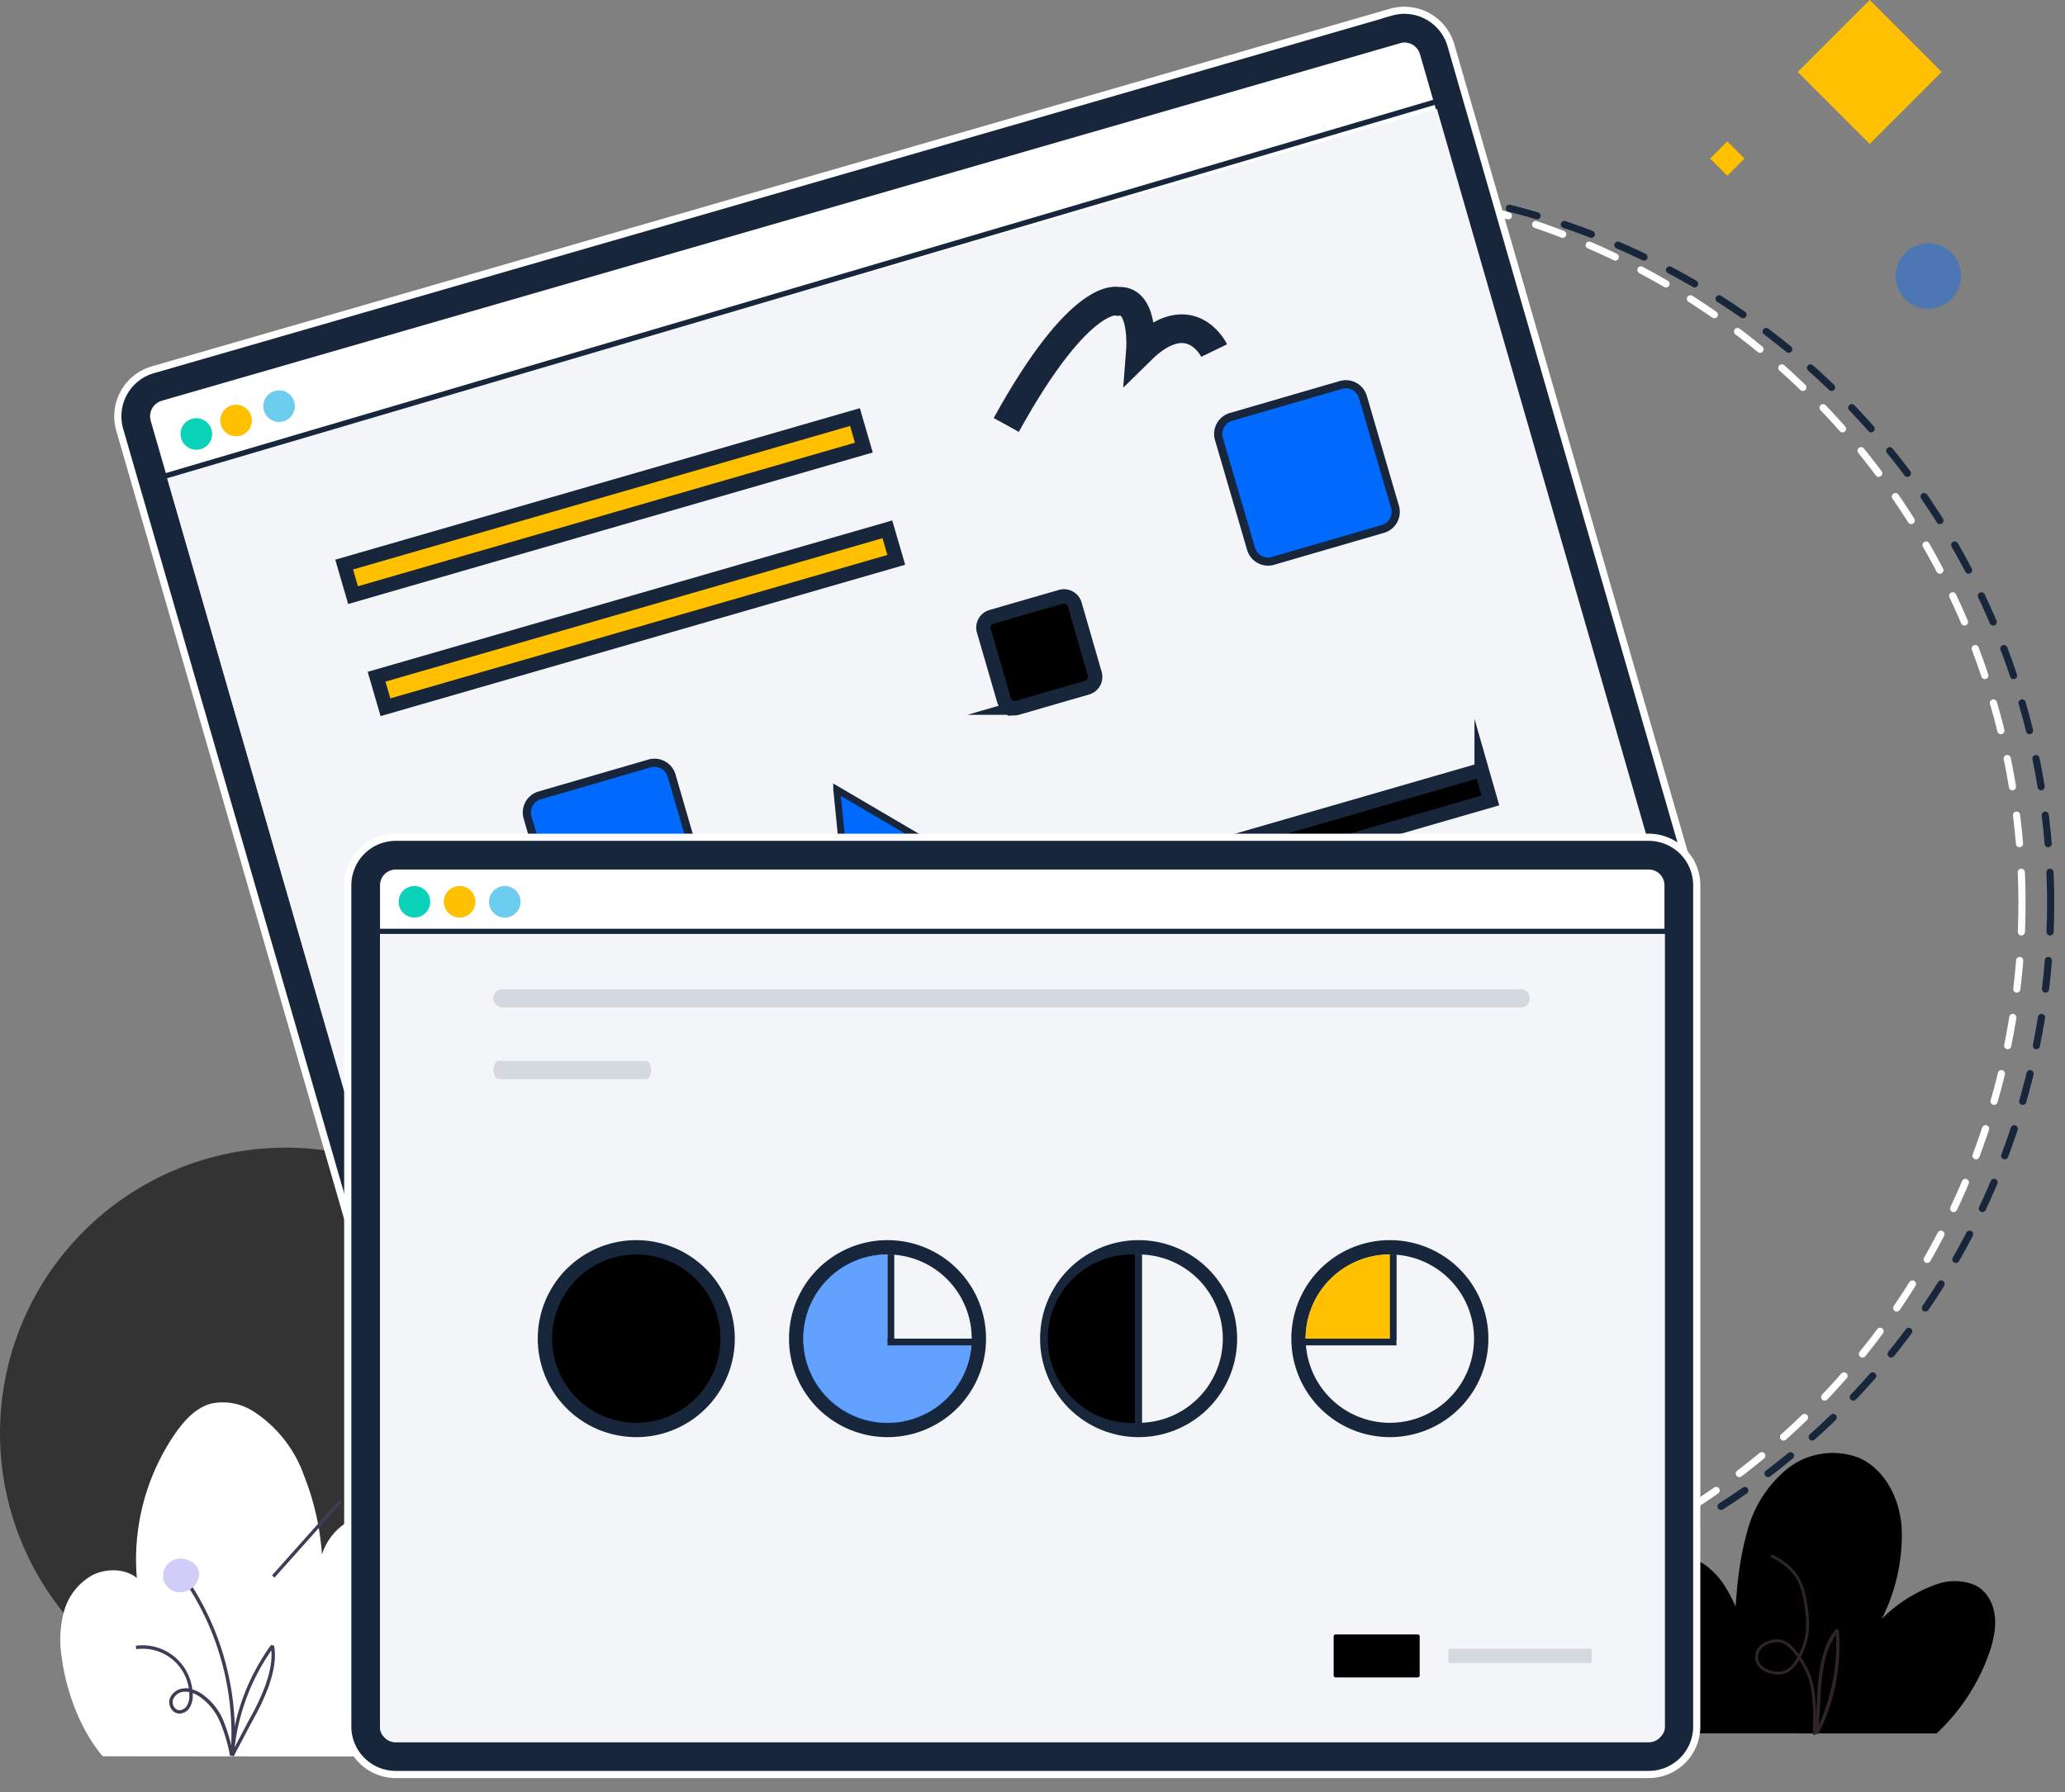 <svg fill="none" xmlns="http://www.w3.org/2000/svg" viewBox="0 0 144 125"><rect x="0" y="0" width="144" height="125" fill="#808080" stroke="none"/><circle cx="91" cy="63" r="50" stroke="#fff" stroke-width=".5" stroke-linecap="round" stroke-dasharray="2 2"/><circle cx="93" cy="63" r="50" stroke="#18263C" stroke-width=".5" stroke-linecap="round" stroke-dasharray="2 2"/><path opacity=".6" d="M19.92 119.89a19.92 19.92 0 100-39.84 19.92 19.92 0 000 39.84z" fill="currentColor"/><path d="M97.14 1.33L10.8 26.27a2.88 2.88 0 00-1.97 3.57l16.27 56.3a2.88 2.88 0 003.56 1.97L115 63.17a2.88 2.88 0 001.97-3.56L100.7 3.31a2.88 2.88 0 00-3.56-1.98z" stroke="#fff" stroke-width="1.5" stroke-miterlimit="10"/><path d="M97.34 2.06L11.01 26.99a2.13 2.13 0 00-1.46 2.64l16.27 56.3a2.13 2.13 0 002.63 1.46l86.34-24.94a2.13 2.13 0 001.45-2.63L99.98 3.5a2.13 2.13 0 00-2.64-1.45z" fill="#fff" stroke="#18263C" stroke-width="2" stroke-miterlimit="10"/><path d="M100.19 7.59L11.6 33.17l15.17 52.54 88.58-25.58L100.2 7.59z" fill="#F4F5F9"/><path d="M100.83 6.7l-90.3 26.6.1.36 90.3-26.6-.1-.35z" fill="#18263C"/><path d="M13.9 31.35a1.1 1.1 0 10-.62-2.1 1.1 1.1 0 00.62 2.1z" fill="#09D2B9"/><path d="M16.67 30.41a1.1 1.1 0 10-.62-2.1 1.1 1.1 0 00.62 2.1z" fill="#FFC000"/><path d="M12.03 106.47h-1.14v.38h1.14v-.38z" fill="#fff"/><path d="M117.56 120.9a13.08 13.08 0 01-3.23-8.32 5.9 5.9 0 01.39-2.28 2.88 2.88 0 011.58-1.62c1-.36 2.16.04 2.95.75.8.7 1.24 1.45 1.78 2.63.12-1.76.32-3.5.8-5.2a8.39 8.39 0 012.79-4.4 5.1 5.1 0 014.98-.79c1.93.83 2.97 3.05 3.02 5.15.04 2.12-.44 4.21-1.4 6.1a10.13 10.13 0 013.99-2.47c.8-.25 1.65-.22 2.43.08.76.31 1.26 1.09 1.42 1.9.16.8.02 1.64-.2 2.43a14.02 14.02 0 01-3.82 6.05" fill="currentColor"/><path d="M126.5 121s.2-2.5-.3-4a6.5 6.5 0 00-1.2-2c-.5-.5-.9-.66-1.5-.5-.53.14-.94.45-1 1-.08.75.75 1.2 1.5 1.2s1.19-.57 1.5-1.2c.5-1 .64-1.82.5-3-.21-1.83-.5-3-2.5-4" stroke="#2E2625" stroke-width=".2"/><path d="M126.56 120.9l.08-1.2.07-1.22c.02-.84.11-1.69.28-2.51.16-.73.43-1.66 1.04-2.34l.2.07c.2 2.5-.3 5.03-1.45 7.27l-.22-.06zm.66-4.88c-.16.81-.25 1.64-.27 2.47l-.08 1.22-.04.62c.9-1.98 1.31-4.15 1.2-6.32a5.39 5.39 0 00-.81 2z" fill="#2E2625"/><path d="M28.35 122.52c1.75-2.82 2.6-5.9 2.85-9.2.11-1.55.04-3.14-.54-4.57a5.15 5.15 0 00-3.22-3.12 4.21 4.21 0 00-4.99 2.79 18.33 18.33 0 00-1.25-5.5 8.84 8.84 0 00-3.44-4.42 3.99 3.99 0 00-3-.61c-1.1.28-1.91 1.19-2.56 2.12a15.53 15.53 0 00-2.66 10.05c-.84-.67-2.13-.68-3.1-.19a4.15 4.15 0 00-1.96 2.47 7.49 7.49 0 00-.18 3.22c.3 2.38 1.3 5.1 2.86 6.94" fill="#fff"/><path d="M16.32 122.46l-.24-.02a19.03 19.03 0 00-4.03-13.28l.19-.15c3 3.8 4.46 8.61 4.08 13.45z" fill="#3F3D56"/><path d="M13.55 110.61a1.35 1.35 0 01-1.2.44 1.2 1.2 0 01-.95-.86 1.2 1.2 0 01.89-1.44c.2-.05.41-.05.62 0 .93.22 1.3 1.12.64 1.86z" fill="#D0CDF9"/><path d="M16.29 122.5l-.22-.06a15.1 15.1 0 012.83-7.7l.21.04c.19 1-.1 2.03-.36 2.81-.33.88-.73 1.72-1.2 2.53l-.63 1.2-.63 1.19zm2.63-7.38a14.9 14.9 0 00-2.56 6.76l.35-.67.63-1.2c.46-.8.86-1.63 1.18-2.5.23-.67.48-1.54.4-2.4z" fill="#3F3D56"/><path d="M16.04 122.48c-.14-.81-.38-1.61-.7-2.38a4.03 4.03 0 00-1.53-1.83 2.3 2.3 0 00-.37-.18 3 3 0 010 .12c.02.3-.05.6-.2.87a.86.86 0 01-.8.44.7.7 0 01-.5-.33.85.85 0 01-.11-.68 1.11 1.11 0 01.95-.74c.13-.02.26-.02.39 0a3.26 3.26 0 00-3.67-2.74l-.03-.24a3.5 3.5 0 013.94 3.04c.19.06.36.14.53.23.73.47 1.3 1.14 1.63 1.94.32.78.55 1.6.7 2.43l-.23.05zm-3.1-4.48h-.14a.86.86 0 00-.74.57.62.62 0 00.22.64c.06.04.12.07.19.08a.63.63 0 00.57-.33c.13-.23.18-.49.16-.75v-.19a1.38 1.38 0 00-.26-.02zm10.76-13.42l-4.73 5.3.17.16 4.73-5.3-.18-.16z" fill="#3F3D56"/><g stroke="#18263C" stroke-miterlimit="10"><path d="M88.42 39.17a1.24 1.24 0 01-1.18-.89L85 30.62a1.24 1.24 0 01.84-1.54l7.67-2.23a1.24 1.24 0 011.53.84l2.24 7.67a1.24 1.24 0 01-.84 1.53l-7.67 2.23c-.11.04-.23.05-.35.05zm-48.21 26.4a1.24 1.24 0 01-1.19-.89l-2.23-7.66a1.24 1.24 0 01.84-1.54l7.67-2.23a1.24 1.24 0 011.53.84l2.23 7.67a1.24 1.24 0 01-.84 1.53l-7.66 2.23c-.12.04-.23.05-.35.05z" fill="#006AFF" stroke-width=".57"/><path d="M70.76 49.39a.78.78 0 01-.75-.57L68.61 44a.78.78 0 01.52-.97l4.84-1.4a.78.78 0 01.97.52l1.4 4.84a.78.78 0 01-.53.97l-4.83 1.4a.78.78 0 01-.22.04z" fill="currentColor"/><path d="M84.67 24.45s-1.66-3.43-5.14 0c0 0 .28-3.6-1.54-3.43 0 0-2.57-.9-7.82 8.62" stroke-width="2"/><path d="M59.62 29.09L24 39.38l.62 2.13 35.62-10.29-.62-2.13zm2.26 7.83L26.26 47.2l.62 2.13L62.5 39.05l-.62-2.13z" fill="#FFC000"/><path d="M103.32 53.7L67.7 64l.61 2.13 35.62-10.3-.61-2.13z" fill="currentColor"/><path d="M58.35 55.08l.46 4.59 5.5-1.1-5.96-3.5z" fill="#006AFF" stroke-width=".48"/></g><path d="M114.98 58.9H27.6a2.85 2.85 0 00-2.85 2.85v58.67a2.85 2.85 0 002.85 2.85h87.37a2.85 2.85 0 002.85-2.85V61.75a2.85 2.85 0 00-2.85-2.85z" stroke="#fff" stroke-width="1.5" stroke-miterlimit="10"/><path d="M114.98 59.65H27.6a2.1 2.1 0 00-2.1 2.1v58.67c0 1.16.94 2.1 2.1 2.1h87.37a2.1 2.1 0 002.1-2.1V61.75a2.1 2.1 0 00-2.1-2.1z" fill="#fff" stroke="#18263C" stroke-width="2" stroke-miterlimit="10"/><path d="M116.1 65H26.5v55.5c0 .5.5 1 1 1H115c.5 0 1.1-.5 1.1-1V65z" fill="#F4F5F9"/><path d="M116.99 64.78h-91.2v.36H117v-.36z" fill="#18263C"/><path d="M28.9 64a1.1 1.1 0 100-2.2 1.1 1.1 0 000 2.2z" fill="#09D2B9"/><path d="M32.05 64a1.1 1.1 0 100-2.2 1.1 1.1 0 000 2.2z" fill="#FFC000"/><path d="M35.2 64a1.1 1.1 0 100-2.2 1.1 1.1 0 000 2.2zM19.67 29.41a1.1 1.1 0 10-.62-2.1 1.1 1.1 0 00.62 2.1z" fill="#6CCDEF"/><path d="M106.05 70.27H35.04a.63.63 0 010-1.27h71a.63.63 0 010 1.27zm-61 5H34.77c-.1 0-.19-.07-.25-.19a.92.92 0 01-.11-.44c0-.17.04-.33.1-.45.07-.12.17-.19.26-.19h10.28c.1 0 .19.07.25.19.07.12.11.28.11.45 0 .16-.04.32-.1.44-.07.12-.17.19-.26.19zM110.86 115h-9.72c-.08 0-.14.07-.14.16v.68c0 .09.06.16.14.16h9.72c.08 0 .14-.07.14-.16v-.68c0-.09-.06-.16-.14-.16z" fill="#D3D9DF"/><path d="M135.4 5.02L130.38 0l-5.02 5.02 5.02 5.02 5.02-5.02zm-13.75 6.04l-1.2-1.2-1.2 1.2 1.2 1.2 1.2-1.2z" fill="#FFC000"/><path opacity=".4" d="M134.47 21.53a2.28 2.28 0 100-4.56 2.28 2.28 0 000 4.56z" fill="#006AFF"/><path d="M44.37 99.74a6.37 6.37 0 100-12.74 6.37 6.37 0 000 12.74z" fill="currentColor" stroke="#18263C" stroke-miterlimit="10"/><path d="M61.89 99.74a6.37 6.37 0 100-12.74 6.37 6.37 0 000 12.74zm17.51 0a6.37 6.37 0 100-12.74 6.37 6.37 0 000 12.74zm17.52 0a6.37 6.37 0 100-12.74 6.37 6.37 0 000 12.74z" stroke="#18263C" stroke-miterlimit="10"/><path d="M79.19 99.25a5.88 5.88 0 110-11.75v11.75z" fill="currentColor"/><path opacity=".6" d="M67.76 93.38a5.88 5.88 0 11-5.87-5.88v5.88h5.87z" fill="#006AFF"/><path d="M91.04 93.38a5.88 5.88 0 015.88-5.88v5.88h-5.88z" fill="#FFC000"/><path fill="#18263C" d="M79.17 87.5h.47v11.76h-.47zm17.75 0h.47v5.94h-.47zm-35.03 0h.47v5.94h-.47z"/><path fill="#18263C" d="M97.38 93.37v.47h-6.4v-.47zm-29.09 0v.47h-6.4v-.47z"/><path d="M98.86 114h-5.72c-.08 0-.14.06-.14.13v2.74c0 .07.06.13.14.13h5.72c.08 0 .14-.06.14-.13v-2.74c0-.07-.06-.13-.14-.13z" fill="currentColor"/></svg>